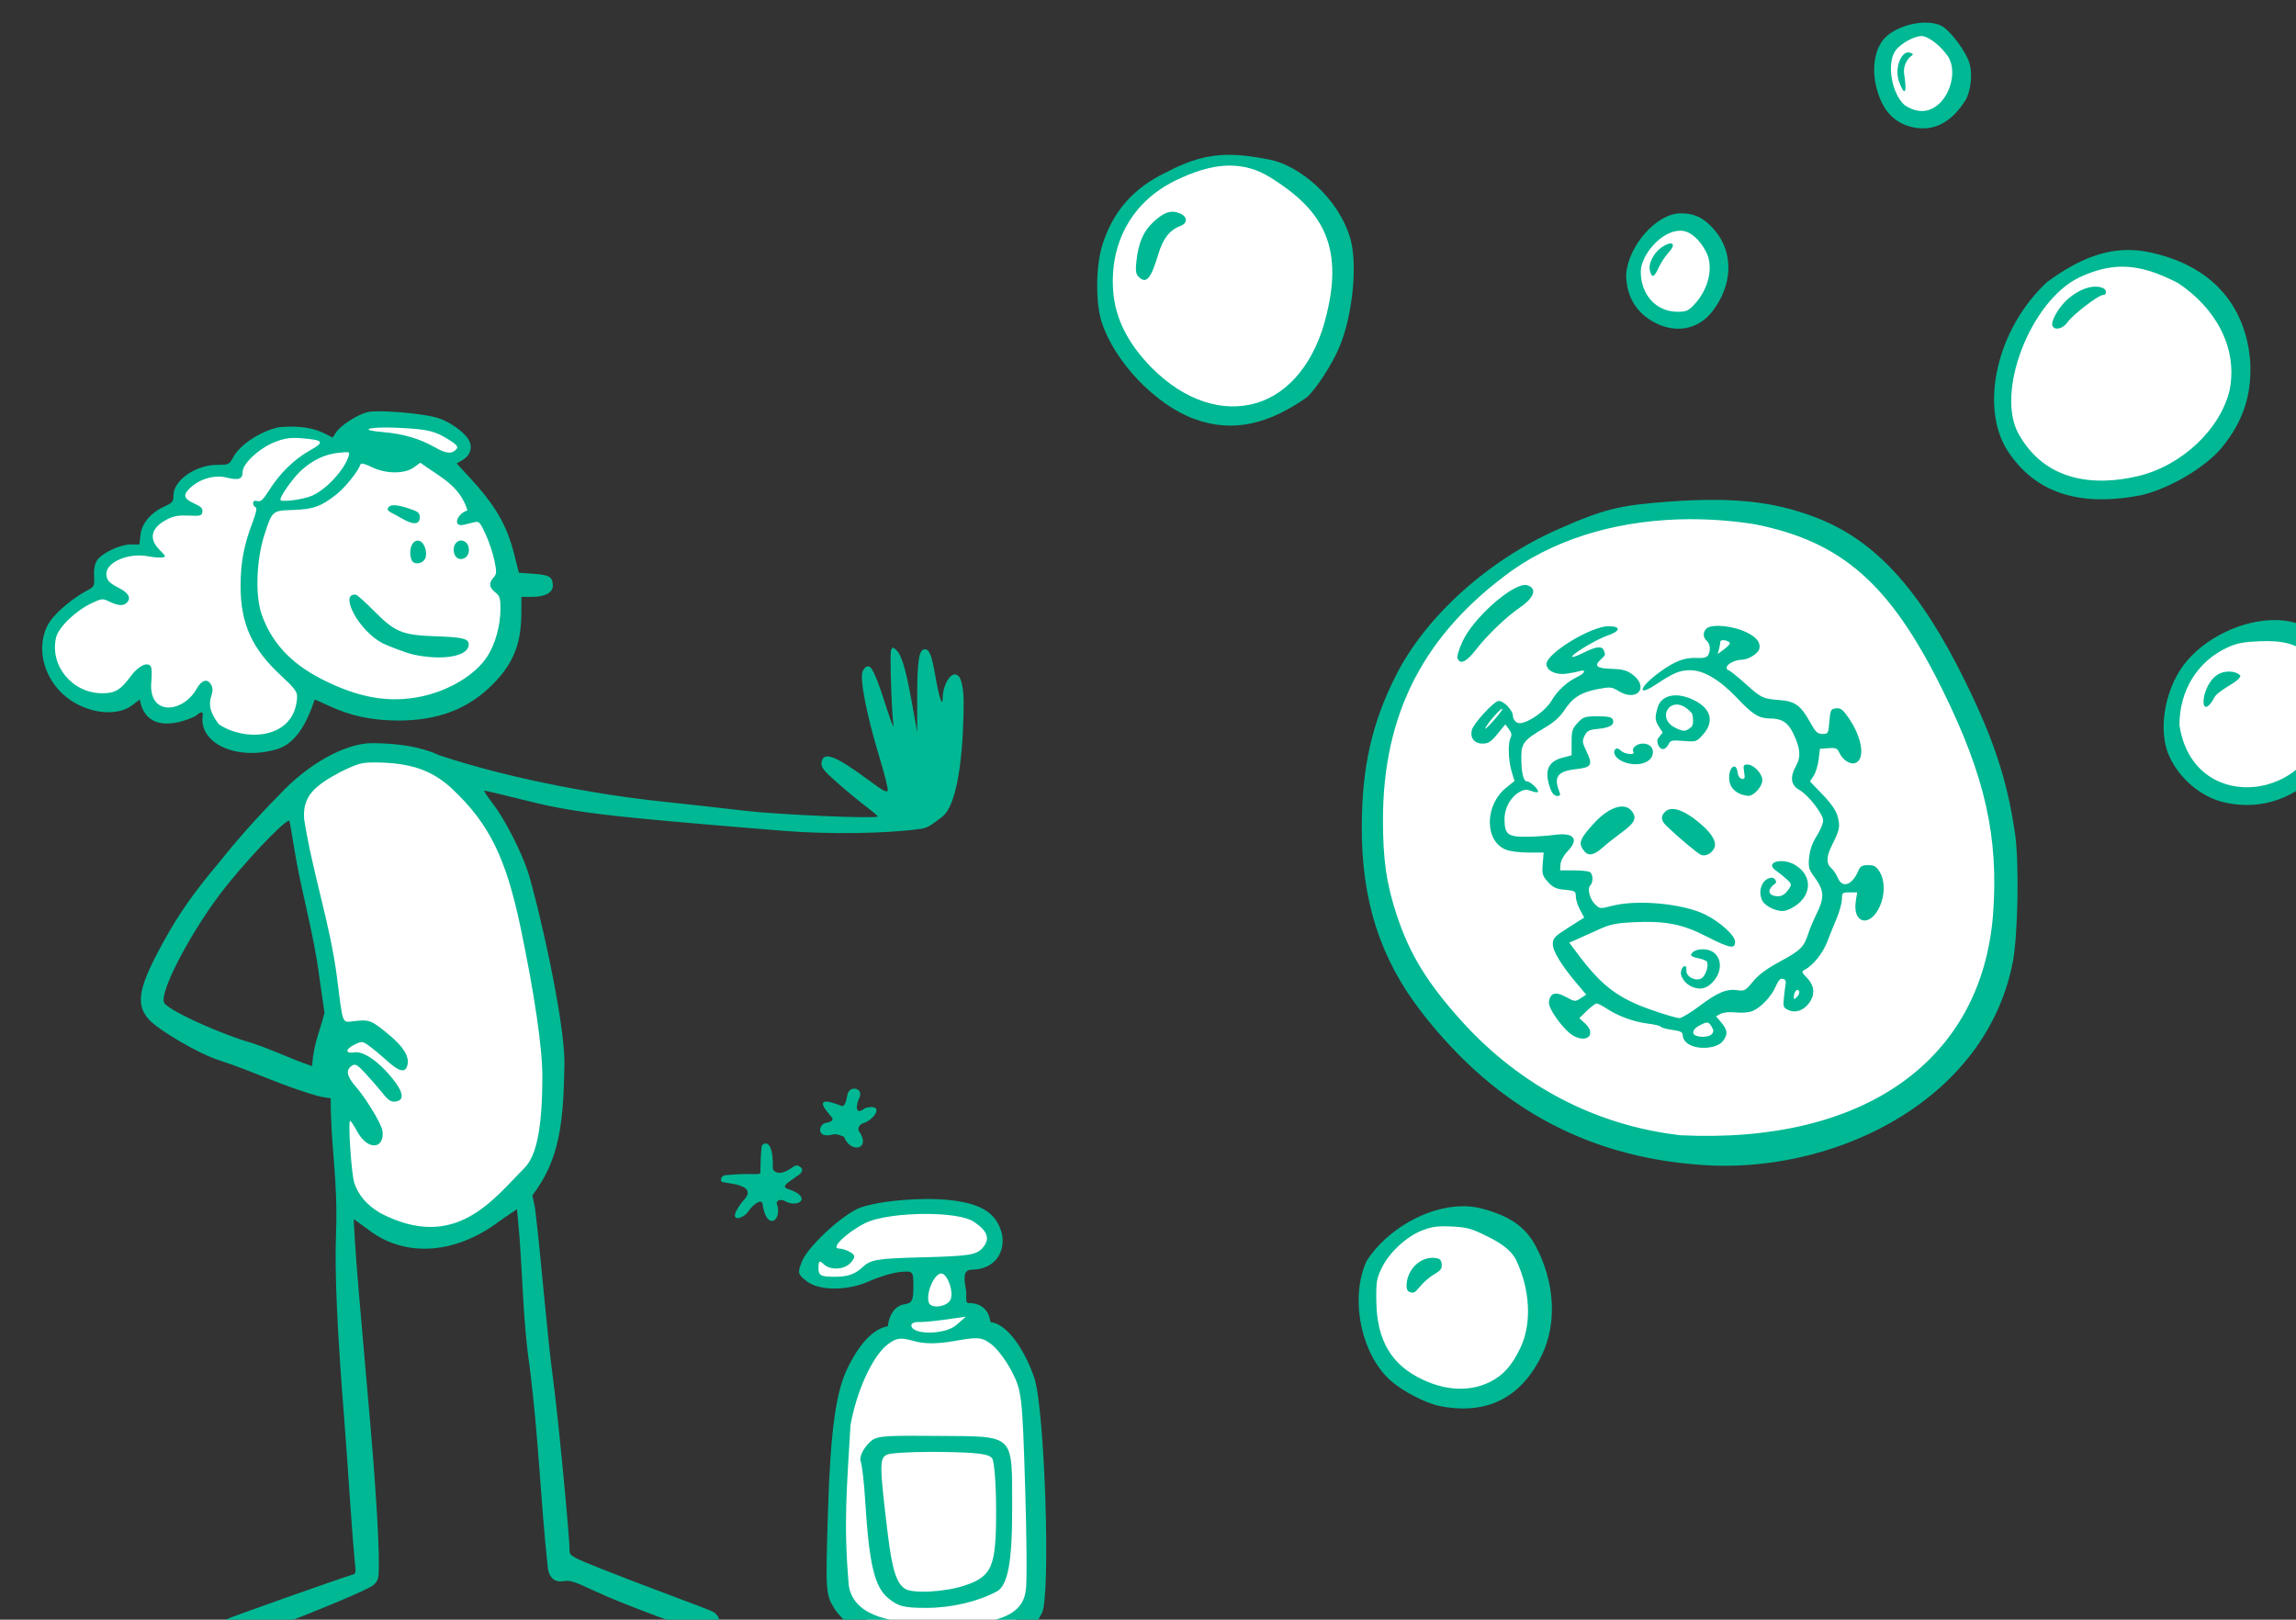 <?xml version="1.0" ?><svg height="377.384mm" viewBox="0 0 534.935 377.384" width="534.935mm" xmlns="http://www.w3.org/2000/svg">
    <rect x="0" y="0" width="534.935" height="377.384" fill="#333333" stroke="none"/>
    <path color="#000" d="m 25224.225,12647.35 c -1.239,0 -2.48,0.08 -3.719,0.271 -19.83,2.996 -33.944,26.639 -31.629,46.504 0.362,19.409 15.995,36.997 38.285,37.518 22.29,0.521 29.167,-28.659 31.411,-46.635 2.103,-16.853 -15.768,-37.599 -34.348,-37.658 z m -606.057,117.031 c -22.71,0.171 -45.064,5.639 -59.922,14.719 -36.574,22.351 -79.54,89.21 -28.879,161.486 29.259,54.654 114.527,66.561 144.063,32.377 64.2,-74.307 45.231,-123.595 24.307,-170.135 -12.423,-27.633 -46.377,-38.696 -79.569,-38.447 z m 392.131,54.279 c -13.425,0.04 -28.667,8.551 -37.666,32.239 -3.98,10.616 -1.229,36.667 19.541,51.191 20.771,14.524 39.444,0 49.938,-23.902 10.493,-23.903 -2.391,-48.328 -17.371,-56.078 -4.213,-2.18 -9.189,-3.465 -14.442,-3.45 z m 399.504,29.791 c -37.304,0.197 -74.71,24.352 -96.687,62.508 -15.65,27.863 -48.748,77.877 9.089,124.264 57.837,46.387 123.841,6.735 155.141,-18.678 31.304,-25.414 50.501,-79.517 -0.02,-136.314 -19.736,-22.186 -43.606,-31.906 -67.519,-31.78 z m -1533.859,142.75 c -33.136,0.627 -46.895,24.639 -46.895,24.639 0,0 -33.407,-20.434 -61.855,-5.072 -20.728,11.193 -25.563,27.435 -25.563,27.435 0,0 -32.863,-3.743 -45.941,8.332 -13.078,12.075 2.465,23.54 2.465,23.54 0,0 -16.987,0.381 -29.641,14.902 -12.653,14.521 -1.953,21.474 -1.953,21.474 0,0 -28.363,-0.152 -42.375,11.924 -14.012,12.075 7.558,26.214 7.558,26.213 0,0 -18.938,5.578 -30.912,12.457 -11.974,6.878 -45.941,23.463 -10.869,65.879 35.072,42.416 70.908,-1.299 70.908,-1.299 0,0 -8.917,21.781 15.625,30.264 24.542,8.484 37.368,-15.897 37.368,-15.897 0,0 -1.7,44.098 46.959,41.959 48.659,-2.14 41.271,-52.734 41.271,-52.734 0,0 29.131,20.483 98.85,21.477 69.72,0.993 91.968,-69.625 80.334,-123.657 -11.634,-54.033 -54.52,-89.724 -54.52,-89.724 0,0 8.956,-1.977 14.354,-9.781 5.397,-7.805 -14.936,-24.725 -49.766,-31.03 -5.541,-1.004 -10.669,-1.391 -15.402,-1.301 z m 1164.886,80.502 c -54.277,0.06 -114.203,13.903 -150.412,33.272 -103.341,51.231 -151.437,176.446 -150.799,246.324 4.024,127.356 60.94,177.655 147.057,234.848 87.176,65.367 197.955,75.662 285.445,26.529 60.723,-34.101 103.993,-93.481 120.288,-165.074 16.295,-71.594 4.283,-149.537 -33.395,-216.684 -36.38,-65.745 -63.173,-117.49 -150.428,-149.98 -19.579,-6.442 -43.084,-9.263 -67.756,-9.235 z m 486.254,105.163 c -23.007,0.313 -51.271,10.387 -72.742,35.191 0,0 -22.364,68.518 12.953,97.697 35.317,29.178 74.761,14.199 99.873,-12.765 25.113,-26.965 13.101,-92.682 -5.138,-109.682 -6.838,-6.374 -18.705,-10.249 -32.737,-10.441 -0.731,-0.01 -1.467,-0.01 -2.209,0 z m -1653.652,111.337 v 0 c -1.006,-0.01 -2.012,-0.01 -3.025,0 -18.351,0.224 -37.59,4.282 -49.997,13.539 -23.353,17.425 -30.4,20.71 -19.445,63.508 0,0 12.266,55.149 21.947,108.723 9.681,53.574 8.919,151.78 12.995,187.012 4.076,35.232 47.98,50.746 72.267,50.441 24.287,-0.306 72.267,-16.355 98.932,-58.16 26.665,-41.805 3.698,-192.1 -18.721,-263.863 -22.419,-71.764 -56.473,-83.457 -76.769,-93.774 -8.918,-4.533 -23.103,-7.268 -38.184,-7.428 z m 477.242,395.247 c -37.704,-0.101 -72.767,16.862 -96.148,38.334 -24.46,39.836 26.469,30.224 49.011,19.875 12.594,-5.782 23.485,-5.83 37.461,-5.477 l 4.873,47.389 c -41.899,3.351 -61.117,36.479 -69.255,79.982 -10.587,56.592 -5.571,130.596 -5.571,130.596 3.469,33.512 10.405,68.172 88.803,66.201 78.398,-1.971 84.788,-17.906 83.602,-68.502 -1.187,-50.596 20.354,-181.438 -53.299,-202.711 -12.801,-11.626 -13.03,-35.584 -16.989,-53.205 63.398,-13.977 28.566,-45.855 -6.193,-51.359 -5.468,-0.748 -10.909,-1.109 -16.295,-1.123 z m 470.885,13.677 c -21.145,-0.331 -44.695,6.787 -64.66,23.43 0,0 -46.594,63.277 4.31,110.059 50.904,46.782 88.564,20.098 111.051,-5.823 22.487,-25.921 18.56,-88.503 -4.467,-110.82 -10.793,-10.461 -27.577,-16.554 -46.234,-16.846 z" fill="#FFFFFF" overflow="visible" paint-order="fill markers stroke" transform="translate(178.945,-33.614) matrix(0.265,0,0,0.265,-6415.509,-3311.701)"/>
    <path d="m 25226.264,12643.715 c -13.729,0.25 -29.775,6.427 -36.805,15.643 -7.264,9.523 -9.472,25.401 -5.674,40.793 5.009,20.291 15.02,31.477 31.766,35.498 20.858,4.642 36.129,-6.46 47.307,-24.699 4.16,-8.435 5.514,-21.827 3.109,-30.766 -2.885,-10.721 -17.371,-30.091 -25.33,-33.867 -3.984,-1.891 -9.001,-2.7 -14.373,-2.602 z m -2.115,11.824 c 0.416,0.02 0.806,0.08 1.164,0.166 6.422,1.576 15.627,9.138 21.566,17.707 12.647,19.634 -8.542,62.915 -38.213,42.823 -11.522,-10.419 -15.906,-37.01 -7.912,-47.987 4.704,-6.458 17.144,-13.066 23.395,-12.709 z m -12.448,14.371 c -6.624,0.362 -11.643,14.358 -8.072,25.036 4.541,13.114 7.672,12.781 4.688,-6.108 -1.216,-7.699 3.658,-13.815 5.484,-15.154 2.864,-2.1 2.867,-2.33 0,-3.43 -0.712,-0.273 -1.414,-0.381 -2.1,-0.344 z m -597.001,90.022 c -18.078,0 -34.387,4.414 -55.555,15.596 -28.703,13.738 -46.793,34.556 -55.965,64.414 -5.65,18.387 -5.808,50.471 -0.336,67.263 11.271,34.571 46.861,72.101 80.84,84.784 35.298,13.175 67.233,3.938 99.746,-19.026 8.841,-8.467 22.056,-28.993 28.418,-44.14 11.643,-27.707 16.139,-72.867 9.506,-95.455 -10.321,-35.138 -44.161,-63.909 -70.772,-69.165 -13.551,-2.676 -25.036,-4.27 -35.882,-4.271 z m 0.959,9.494 c 11.53,0.04 23.348,2.931 35.191,10.25 43.683,27.228 65.305,57.756 49.601,121.027 -9.573,40.308 -32.174,68.736 -61.584,77.473 -29.833,8.857 -63.337,-2.288 -91.48,-30.43 -21.395,-21.395 -32.792,-43.964 -34.51,-68.339 -3.025,-42.892 17.166,-78.535 54.889,-96.897 14.803,-7.134 31.041,-13.147 47.893,-13.084 z m -51.081,40.574 c -4.878,0.148 -9.758,2.947 -16.242,8.924 -8.906,8.207 -13.305,18.419 -15.056,34.945 -0.866,8.171 -0.453,10.866 2.037,13.36 6.629,6.628 10.763,1.85 17.275,-19.961 4.064,-13.619 9.942,-21.166 19.211,-24.668 6.866,-2.594 6.652,-8.274 -0.422,-11.207 -2.367,-0.98 -4.585,-1.46 -6.803,-1.393 z m 447.247,1.381 c -21.134,0.08 -46.099,28.372 -47.934,53.84 0.07,19.348 9.229,34.321 26.162,42.76 18.19,9.064 37.261,5.273 49.18,-9.774 18.684,-23.59 19.471,-52.737 1.963,-72.627 -9.033,-10.262 -17.18,-14.249 -29.371,-14.199 z m -0.536,15.285 c 0.537,0 1.074,0.01 1.608,0.05 8.028,0.618 16.093,8.39 21.347,18.611 6.748,13.123 2.271,32.789 -10.558,46.393 -5.176,5.485 -7.026,6.259 -14.904,6.209 -18.555,-0.115 -32.034,-15 -32.034,-35.377 0.233,-14.403 17.899,-35.766 34.541,-35.891 z m -8.373,11.205 c -1.423,0.06 -3.537,0.809 -6.232,2.371 -7.896,4.584 -13.564,14.811 -11.893,21.463 1.727,6.889 3.735,6.208 7.713,-2.615 1.88,-4.164 5.774,-10.099 8.658,-13.183 4.683,-5.014 4.886,-8.174 1.754,-8.036 z m 401.475,5.76 c -24.056,0.285 -46.415,10.613 -70.379,28.149 -44.784,41.463 -59.408,110.279 -34.715,148.404 28.538,44.062 74.821,47.422 117.697,38.975 24.925,-5.877 56.524,-24.619 70.731,-41.956 18.268,-22.297 26.043,-45.331 24.953,-73.953 -2.024,-33.773 -18.869,-82.306 -87.607,-97.435 -7.074,-1.557 -13.945,-2.264 -20.68,-2.184 z m -4.24,14.662 c 15.574,0 30.871,5.062 48.853,14.323 31.739,21.028 52.827,55.251 45.563,93.839 -8.06,34.604 -41.755,66.5 -80.162,75.881 -39.425,9.425 -82.296,4.632 -105.512,-37.06 -20.43,-36.686 10.553,-116.619 53.021,-137.348 13.842,-6.557 26.124,-9.63 38.237,-9.635 z m -24.11,17.573 c -7.377,0.145 -16.02,4.052 -24.072,11.123 -7.675,6.738 -14.827,19.189 -13.305,23.158 h 0.01 c 1.733,4.517 9.152,2.875 13.199,-2.92 4.606,-6.601 27.17,-23.979 31.133,-23.979 3.721,0 3.668,-4.815 -0.08,-6.252 -2.109,-0.809 -4.428,-1.179 -6.887,-1.13 z m -1507.791,109.597 c -5.119,-0.02 -9.21,0.231 -11.408,0.822 -9.037,2.434 -23.22,11.682 -27.183,17.733 l -2.989,4.562 c -9.983,-5.095 -19.755,-11.494 -47.447,-9.113 -16.389,3.671 -34.054,15.347 -40.041,26.463 -3.411,6.326 -3.928,6.58 -13.82,6.58 -19.025,0 -38.641,13.591 -38.641,26.777 0,5.536 -0.864,6.611 -7.832,9.762 -12.008,5.426 -20.035,14.92 -21.176,25.037 l -0.953,8.451 h -7.693 c -9.392,0 -25.34,7.567 -29.582,14.039 -2.026,3.096 -2.885,7.702 -2.561,13.776 0.471,8.909 0.313,9.216 -6.777,13.016 -12.018,6.443 -26.491,18.578 -31.996,26.835 -13.303,19.944 -6.745,49.818 14.65,66.729 18.041,14.26 43.98,17.379 57.67,6.941 l 6.576,-5.013 c 5.305,28.765 33.064,22.137 48.613,14.777 5.473,-4.305 6.862,-4.563 6.862,-1.277 -4.324,24.697 29.506,40.833 65.412,30.099 17.394,-5.2 27.034,-25.544 32.963,-43.558 0.393,0 5.989,2.467 12.437,5.484 19.008,8.894 38.1,12.943 61.047,12.943 34.854,0 61.138,-9.987 82.584,-31.38 18.441,-18.393 25.524,-35.828 25.604,-63.061 l 0.05,-14.281 h 9.727 c 11.126,0 17.937,-3.719 17.887,-9.78 -0.05,-7.749 -2.877,-9.523 -16.682,-10.49 l -13.166,-0.922 -4.221,-16.73 c -6.44,-25.524 -16.614,-42.835 -40.088,-68.166 l -10.365,-11.184 5.41,-3.195 c 6.631,-3.916 8.793,-11.178 5.221,-17.543 -3.923,-6.991 -17.2,-16.339 -27.588,-19.422 -10.534,-3.128 -35.147,-5.646 -50.504,-5.711 z m 4.399,14.248 c 3.787,-0.02 8.199,0.07 13.092,0.313 24.669,1.237 31.022,2.774 43.078,10.418 7.013,4.447 8.426,6.14 6.785,8.117 -3.89,4.685 -8.98,4.328 -18.842,-1.324 -13.434,-7.698 -28.253,-12.05 -46.141,-13.539 -19.036,-1.588 -14.382,-3.881 2.028,-3.985 z m -79.721,9.141 c 1.965,0 4.122,0.122 6.631,0.324 19.454,1.571 20.455,3.211 6.687,10.955 -13.525,7.609 -26.04,19.889 -35.449,34.793 -5.254,8.326 -7.342,10.238 -10.32,9.459 -2.549,-0.667 -3.731,-0.08 -3.731,1.85 0,1.556 0.964,3.146 2.143,3.539 1.472,0.492 0.627,4.71 -2.713,13.515 -7.584,20.002 -10.427,35.169 -10.457,55.778 -0.05,32.98 10,55.223 35.609,78.82 11.498,10.597 14.116,14.022 14.116,18.475 -1.662,38.012 -46.127,39.82 -68.854,24.224 -7.307,-9.578 -9.273,-16.664 -6.752,-24.306 1.551,-4.685 1.579,-7.435 0.102,-10.192 -3.299,-6.162 -8.537,-4.59 -13.27,3.987 -11.691,20.357 -42.023,23.996 -39.445,-6.731 0.618,-6.142 0.413,-12.251 -0.459,-13.576 -2.904,-4.419 -11.04,-0.374 -17.811,8.846 -8.671,11.813 -13.633,14.757 -24.88,14.757 -26.152,0 -46.219,-24.119 -40.629,-48.834 2.04,-9.02 17.274,-23.785 31.337,-30.373 9.025,-4.227 9.561,-4.268 15.827,-1.281 8.108,3.869 12.595,3.919 15.701,0.176 3.149,-3.796 0.61,-8.069 -7.156,-12.039 -9.132,-4.67 -11.403,-7.214 -11.403,-12.783 0,-10.194 19.537,-18.514 36.1,-15.377 4.977,0.929 10.792,1.45 12.92,1.131 3.593,-0.54 3.427,-1.023 -2.305,-6.754 -9.889,-9.89 -7.393,-19.61 6.908,-26.905 5.511,-2.812 10.128,-3.597 18.766,-3.199 10.398,0.479 11.51,0.175 12.006,-3.299 0.418,-2.914 -1.207,-4.62 -6.801,-7.142 -9.773,-4.409 -10.647,-7.588 -3.834,-13.953 8.587,-8.022 21.498,-11.672 31.957,-9.037 10.546,2.656 14.064,1.399 14.064,-5.02 0,-7.357 15.145,-21.249 28.79,-26.41 6.569,-2.491 10.711,-3.44 16.605,-3.418 z m 46.422,12.547 c 2.349,0.142 2.061,1.184 1.203,3.924 -3.723,11.873 -19.96,29.277 -32.076,34.378 -8.356,3.53 -27.776,5.965 -27.776,3.5 0,-3.518 11.42,-19.533 18.475,-25.906 10.016,-9.049 20.834,-14.137 32.652,-15.355 3.755,-0.388 6.112,-0.627 7.522,-0.541 z m 64.439,9.289 c 16.25,11.962 34.643,19.705 41.405,41.881 -10.011,3.393 -12.983,15.028 -3.233,12.656 2.524,-0.616 6.663,-1.621 9.199,-2.24 4.203,-1.023 5.087,-0.09 10.026,10.597 2.977,6.446 6.454,16.867 7.723,23.162 2.054,10.196 1.965,11.817 -0.813,14.885 -4.345,4.802 -3.893,8.727 1.488,12.961 3.986,3.135 4.61,5.095 4.61,14.488 0,14.569 -4.469,30.854 -11.45,41.731 -10.355,16.14 -33.29,30.132 -57.959,35.357 -28.302,5.997 -55.538,1.257 -87.904,-15.304 -27.262,-13.944 -44.454,-32.665 -52.826,-57.514 -5.58,-16.564 -4.433,-47.377 2.57,-69.137 6.9,-21.442 6.872,-21.418 25.237,-21.998 17.693,-0.558 24.641,-3.045 38.007,-13.609 7.965,-6.3 19.261,-20.378 21.334,-26.596 0.418,-1.257 4.071,-0.331 9.77,2.475 12.359,6.083 28.754,6.23 37.016,0.34 z m 1133.784,32.646 c -10.568,0.06 -21.864,0.53 -34.102,1.389 -45.11,3.167 -58.863,6.552 -99.51,24.488 -61.599,27.182 -116.507,76.789 -142.703,128.924 -20.904,41.605 -29.545,79.856 -29.799,131.875 -0.313,65.65 16.201,116.946 52.838,164.094 66.724,85.876 150.453,129.871 256.028,134.531 112.649,4.084 240.468,-59.272 263.599,-179.391 4.315,-22.407 5.67,-86.485 1.902,-112.408 -6.752,-46.445 -18.45,-82.255 -43.648,-133.599 -39.393,-80.273 -78.259,-123.369 -129.578,-143.672 -28.834,-11.398 -57.285,-16.441 -95.027,-16.231 z m -1156.399,4.727 c -3.701,-0.138 -5.652,1.005 -6.117,3.441 -0.372,1.967 6.554,4.593 11.654,7.68 10.589,6.41 16.535,6.209 16.535,-0.602 0,-3.958 -1.426,-5.065 -10.134,-7.879 -5.122,-1.651 -9.059,-2.533 -11.938,-2.64 z m 1138.629,12.26 c 18.993,-0.06 38.167,1.443 57.145,4.429 76.92,15.281 119.238,52.646 165.201,145.856 37.452,75.956 49.413,129.33 44.302,197.681 -10.417,129.069 -114.787,201.448 -274.687,193.69 -74.436,-8.552 -140.885,-43.208 -192.535,-100.406 -30.074,-33.306 -45.591,-58.624 -56.91,-92.86 -9.136,-27.642 -12.227,-48.83 -12.227,-83.845 0,-93.92 36.179,-163.769 113.764,-219.647 43.609,-30.463 98.968,-44.716 155.947,-44.898 z m -1080.004,18.722 c -4.708,-0.205 -8.414,5.676 -5.967,12.246 1.674,4.498 6.971,5.473 10.508,1.936 3.03,-3.03 2.78,-9.765 -0.463,-12.459 -1.362,-1.13 -2.76,-1.665 -4.078,-1.723 z m -38.248,0.121 c -5.285,-0.145 -8.582,8.956 -5.48,17.043 1.723,4.488 9.691,3.629 11.931,-1.285 2.275,-4.997 -0.42,-13.741 -4.752,-15.404 -0.584,-0.224 -1.152,-0.339 -1.699,-0.354 z m 973.149,38.981 c -12.951,0.64 -45.074,29.18 -54.559,49.449 -3.175,6.783 -5.137,13.393 -4.481,15.1 2.212,5.77 7.863,3.117 16.106,-7.561 9.856,-12.773 26.634,-28.889 38.537,-37.021 12.85,-8.779 15.614,-16.89 6.719,-19.713 -0.681,-0.216 -1.459,-0.297 -2.322,-0.254 z m -1028.821,8.51 c -12.785,-0.05 3.769,31.807 24.768,42.763 4.038,2.062 20.67,8.537 26.865,9.885 24.968,5.432 47.322,1.881 48.691,-7.73 0.868,-6.108 -3.833,-7.45 -29.136,-8.317 -29.305,-1.003 -35.623,-3.631 -54.33,-22.582 -7.553,-7.652 -14.551,-13.768 -15.528,-13.912 -0.474,-0.07 -0.917,-0.106 -1.33,-0.107 z m 1689.508,22.347 c -29.126,-0.541 -63.802,15.614 -81.789,40.143 -16.516,22.522 -22.29,57.676 -12.088,79.834 8.693,18.886 26.331,34.231 45.555,39.635 30.467,8.066 60.898,-0.124 84.672,-24.35 13.748,-14.697 18.217,-26.886 20.482,-55.852 1.434,-18.325 1.204,-22.29 -1.875,-32.248 -5.853,-18.94 -19.008,-36.295 -32.285,-42.597 -6.797,-2.953 -14.517,-4.413 -22.672,-4.565 z m -490.084,5.092 c -4.784,-0.07 -8.681,0.626 -10.535,2.166 -3.515,2.926 -3.508,8.109 0.03,11.043 3.094,2.569 3.584,8.751 1.012,12.818 -1.145,1.806 -4.288,2.529 -9.647,2.215 -10.667,-0.627 -19.446,2.713 -32.904,12.514 -17.777,12.942 -20.525,22.315 -3.166,10.789 15.459,-10.262 20.919,-12.539 30.109,-12.539 11.836,0 26.023,8.423 41.249,24.484 13.806,14.568 19.179,17.898 28.998,17.928 10.211,0.04 15.701,3.533 20.238,12.879 6.434,13.247 7.066,20.831 2.426,29.088 -5.341,9.502 -4.373,16.736 2.767,20.668 8.004,4.412 21.192,21.261 21.192,27.078 0,2.661 -2.544,8.801 -5.653,13.646 -3.785,5.895 -5.971,12.033 -6.625,18.588 -0.844,8.478 -0.342,10.644 3.76,16.233 9.786,13.325 10.116,18.888 2.09,35.011 -2.27,4.561 -5.195,11.61 -6.502,15.665 -3.9,12.114 -6.886,15.099 -24.711,24.71 -11.987,6.461 -19.119,11.726 -24.068,17.764 -6.506,7.941 -7.528,8.509 -13.664,7.578 -9.355,-1.414 -17.515,2.009 -33.551,14.08 -7.673,5.775 -15.582,10.498 -17.582,10.498 -1.997,0 -12.863,-3.208 -24.143,-7.13 -29.245,-10.167 -43.654,-20.934 -63.861,-47.706 l -8.703,-11.531 7.951,-3.49 c 4.373,-1.918 12.928,-5.759 19.008,-8.533 8.965,-4.094 14.538,-5.216 29.482,-5.93 28.108,-1.343 42.78,1.5 64.119,12.426 20.554,10.522 25.256,11.414 25.256,4.791 0,-5.569 -13.245,-17.601 -26.527,-24.1 -19.718,-9.646 -60.078,-13.292 -82.143,-7.422 -9.625,2.562 -10.261,2.511 -14.181,-1.173 -4.883,-4.586 -7.379,-13.955 -4.487,-16.846 2.742,-2.741 2.575,-9.936 -0.273,-11.778 -1.267,-0.821 -7.693,-1.49 -14.281,-1.49 h -11.979 l 0.387,-5.367 c 0.226,-3.094 2.763,-7.812 5.99,-11.143 10.728,-11.07 6.029,-17.082 -11.482,-14.687 -6.315,0.864 -17.557,1.609 -24.989,1.639 -16.013,0.08 -18.738,-2.193 -18.738,-15.67 0,-9.786 5.335,-19.311 13.33,-23.801 3.983,-2.235 6.055,-2.366 10.555,-0.666 3.08,1.161 5.599,1.355 5.599,0.43 0,-2.597 -7.066,-9.053 -9.906,-9.053 -3.048,0 -4.836,-7.959 -4.836,-21.506 0,-11.877 2.562,-15.072 20.422,-25.475 8.147,-4.746 13.547,-9.533 17.354,-15.386 7.252,-11.149 14.78,-15.941 29.361,-18.69 11.126,-2.101 12.392,-1.988 18.236,1.623 16.594,10.254 27.621,-3.621 11.828,-14.886 -4.606,-3.284 -8.737,-4.333 -17.916,-4.586 -13.116,-0.35 -15.581,-2.482 -9.459,-8.184 4.353,-4.057 4.305,-3.92 2.764,-7.934 -1.594,-4.158 -6.833,-3.616 -17.551,1.817 -5.136,2.602 -9.763,4.305 -10.285,3.783 -1.626,-1.625 21.342,-15.506 30.916,-18.685 11.721,-3.895 12.258,-8.256 1.018,-8.256 -15.38,0 -54.575,23.902 -54.575,33.283 0,5.683 8.102,9.729 17.083,8.531 4.287,-0.57 9.66,-1.604 11.941,-2.293 6.327,-1.913 4.936,1.802 -1.895,5.061 -9.104,4.34 -17.458,12.029 -22.591,20.789 -6.119,10.442 -24.753,22.384 -30.295,19.42 -2.049,-1.098 -3.727,-3.7 -3.727,-5.782 0,-5.405 -8.861,-14.258 -13.148,-13.138 -4.633,1.211 -21.59,19.93 -22.946,25.324 -1.756,6.993 2.131,12 9.315,12 5.202,0 7.432,-1.428 13.178,-8.439 l 6.914,-8.44 3.193,4.234 c 2.238,2.965 2.686,5.18 1.5,7.395 -2.495,4.668 -2.056,20.037 0.852,29.701 l 2.546,8.457 -7.353,5.908 c -18.895,15.182 -19.196,46.55 -0.52,54.354 3.576,1.492 12.279,2.654 19.922,2.654 h 13.571 l -0.819,9.873 c -0.738,8.894 -0.284,10.476 4.563,15.901 4.432,4.959 7.079,6.189 14.949,6.945 8.876,0.854 9.564,1.269 9.564,5.779 0,2.674 1.664,7.963 3.696,11.754 l 3.697,6.895 -13.764,8.74 c -12.283,7.803 -13.782,9.366 -13.832,14.525 -0.07,6.216 7.439,18.527 21.367,35.024 l 8.002,9.48 -4.898,3.207 c -4.736,3.103 -5.165,3.064 -12.899,-1.16 -9.235,-5.045 -14.014,-3.611 -14.982,4.502 -0.72,6.006 13.716,25.61 22.016,29.902 12.277,6.349 19.591,-2.032 9.738,-11.162 l -5.006,-4.642 6.633,-6.444 c 3.649,-3.542 7.525,-6.443 8.609,-6.443 1.087,0 5.167,2.113 9.067,4.693 9.815,6.496 24.031,11.63 36.152,13.053 5.62,0.662 10.644,1.89 11.164,2.732 0.519,0.841 5.057,2.075 10.082,2.741 6.936,0.92 9.141,1.975 9.141,4.375 0.686,13.418 26.446,14.317 34.549,6.398 5.364,-6.096 5.231,-10.301 -0.539,-17.16 l -4.682,-5.562 4.064,-2.176 c 2.417,-1.306 7.877,-1.781 13.479,-1.203 5.739,0.593 11.56,0.05 14.902,-1.399 7.335,-3.173 16.603,-13.176 20.207,-21.814 2.042,-4.901 3.888,-6.832 6.082,-6.379 1.983,0.41 2.907,1.989 2.494,4.267 -0.36,1.989 -1.059,7.535 -1.556,12.33 -0.831,8.022 -0.519,8.884 3.953,10.922 6.243,2.845 13.219,0.467 18.185,-6.207 5.387,-7.234 4.789,-15.157 -1.654,-21.888 -5.214,-5.449 -5.265,-5.676 -1.687,-7.637 7.054,-3.867 15.412,-14.343 19.121,-23.969 2.053,-5.331 5.825,-14.665 8.385,-20.746 2.561,-6.082 4.669,-13.751 4.699,-17.045 0.04,-5.65 0.422,-5.99 6.726,-5.99 h 6.688 l -1.16,7.246 c -3.256,20.375 12.409,24.126 21.072,5.047 4.588,-10.125 4.55,-22.628 -0.102,-30.26 -3.012,-4.939 -4.793,-5.99 -10.168,-5.99 -5.356,0 -6.9,0.902 -8.673,5.068 -5.383,12.628 -14.059,15.581 -17.979,6.123 -1.229,-2.967 -3.817,-6.829 -5.752,-8.58 -4.678,-4.231 -4.433,-10.122 0.852,-20.64 6.476,-12.884 7.087,-16.029 4.781,-24.588 -1.447,-5.382 -5.535,-11.369 -13.238,-19.391 l -11.143,-11.601 3.246,-4.956 c 1.786,-2.724 3.762,-9.174 4.393,-14.332 l 1.14,-9.375 7.496,-0.55 c 6.467,-0.476 7.781,0.08 9.59,4.05 3.101,6.808 10.359,11.049 14.821,8.659 7.999,-4.279 4.855,-22.611 -6.768,-39.448 -5.062,-7.332 -6.959,-8.762 -11.02,-8.291 -4.578,0.53 -4.969,1.3 -5.828,11.539 -0.887,10.579 -1.106,10.967 -6.09,10.967 -4.394,0 -6.068,-1.635 -11.181,-10.871 -7.676,-13.859 -13.051,-17.831 -25.436,-18.797 -15.785,-1.234 -16.926,-1.763 -30.966,-14.351 -7.366,-6.606 -14.118,-12.012 -15.008,-12.012 -0.886,0 -1.612,-1.11 -1.612,-2.467 0,-2.823 7.604,-6.744 13.077,-6.744 5.703,0 14.169,-5.071 15.507,-9.285 1.946,-6.131 -3.594,-12.175 -15.166,-16.543 -6.635,-2.504 -14.253,-3.874 -20.404,-3.967 z m 3.682,12.598 c 2.117,-0.05 5.107,0.877 6.039,2.384 0.451,0.73 -1.762,3.236 -4.92,5.569 l -5.74,4.244 1.179,-4.41 c 0.648,-2.425 1.177,-5.37 1.207,-6.543 0.01,-0.826 0.965,-1.212 2.235,-1.244 z m 479.007,0.802 c 16.011,0.133 26.083,3.438 35.672,11.342 12.296,10.135 17.022,38.499 11.082,66.533 -14.264,62.874 -112.592,73.461 -124.408,-3.964 0,-30.47 15.833,-56.097 42.164,-68.246 8.281,-3.822 13.94,-4.929 28.248,-5.53 2.546,-0.106 4.955,-0.153 7.242,-0.135 z m -1208.802,5.772 c -0.618,0.01 -0.979,0.768 -1.557,2.271 -1.186,3.094 0.363,52.314 2.063,65.475 0.456,3.547 -1.697,-1.426 -4.791,-11.055 -9.76,-30.393 -13.623,-39.57 -16.916,-40.203 -1.913,-0.37 -3.952,1.232 -5.28,4.143 -2.855,6.268 3.229,37.824 14.416,74.756 4.451,14.696 7.861,28.163 7.575,29.929 -0.413,2.554 -3.721,0.837 -16.249,-8.441 -30.035,-22.252 -40.737,-26.253 -41.96,-15.69 -0.472,4.07 1.821,6.976 13.89,17.61 7.95,7.006 19.191,16.314 24.981,20.685 5.79,4.371 10.527,8.384 10.527,8.913 0,2.227 -86.34,-1.442 -116.094,-4.934 -17.737,-2.083 -51.842,-5.871 -75.791,-8.422 -52.291,-5.634 -128.808,-18.892 -193.568,-40.422 -14.858,-6.958 -33.872,-10.43 -58.506,-10.683 -25.562,-0.104 -59.131,20.333 -82.092,45.406 -16.679,16.739 -36.132,38.208 -52.664,59.111 -22.553,26.729 -35.701,45.471 -49.449,70.498 -21.824,39.717 -24.599,54.346 -12.85,67.727 8.326,9.484 44.155,30.413 61.465,35.906 32.788,10.721 57.637,23.612 89.883,32.291 l 8.707,1.305 c 0,44.687 6.49,69.569 4.691,119.359 -1.268,34.219 0.947,83.697 7.381,164.928 3.503,44.51 5.489,83.605 9.346,125.734 0.872,5.805 0.519,7.994 -1.371,8.559 -12.818,3.829 -107.319,37.32 -113.496,40.224 -14.174,7.06 -14.968,30.057 10.371,18.694 6.669,-2.544 18.759,-7.096 26.867,-10.117 43.853,-16.333 89.79,-35.625 93.9,-39.436 4.3,-3.986 4.694,-5.606 4.664,-19.635 -0.04,-22.3 -3.078,-71.878 -7.373,-120.326 -9.304,-104.909 -12.673,-145.055 -13.673,-162.728 l -1.075,-18.993 11.772,8.399 c 29.034,23.507 73.971,25.796 117.426,-7.385 l 14.338,-9.764 0.962,9.547 c 4.146,43.408 3.851,86.87 10.366,130.123 8.032,65.142 9.166,113.753 15.875,176.448 1.493,8.48 6.476,12.339 14.095,10.91 5.065,-0.95 9.892,0.583 26.332,8.361 26.459,12.517 92.065,36.592 99.717,36.592 11.308,0 14.628,-12.907 4.678,-18.19 -1.751,-0.93 -18.11,-7.234 -36.354,-14.009 -18.243,-6.776 -45.812,-17.34 -61.269,-23.477 -24.791,-9.844 -28.102,-11.655 -28.102,-15.369 0,-13.672 -10.092,-118.625 -14.699,-152.848 -5.36,-40.01 -9.608,-97.976 -15.676,-148.863 l -2.338,-11.354 c 24.097,-31.573 27.321,-64.244 28.147,-115.257 0.626,-38.654 -24.247,-145.422 -32.34,-169.938 -5.807,-17.6 -19.895,-45.061 -29.889,-58.262 -4.915,-6.497 -8.69,-12.043 -8.386,-12.324 0.301,-0.284 14.647,3.053 31.877,7.414 47.29,11.972 70.762,14.799 231.263,27.856 39.207,3.188 91.508,2.467 119.676,-1.645 6.486,-0.612 9.237,-2.563 19.774,-10.566 16.161,-12.274 19.029,-70.559 19.029,-101.471 0,-9.718 -1.749,-19.93 -4.578,-22.492 -6.424,-5.812 -13.85,8.249 -13.85,19.381 0,8.769 -3.241,-0.508 -6.183,-17.692 -3.398,-19.857 -5.414,-25.146 -9.59,-25.146 -5.037,0 -6.621,9.833 -6.651,41.461 l -0.03,31.328 -4.445,-24.879 c -5.308,-29.696 -9.203,-42.977 -13.823,-47.158 -1.602,-1.456 -2.477,-2.183 -3.095,-2.17 z m 1174.537,21.029 c -2.564,0.03 -5.242,0.527 -7.672,1.543 -18.189,8.418 -18.955,47.125 -4.176,19.942 6.254,-7.312 21.293,-12.554 22.069,-17.868 -1.986,-2.392 -5.948,-3.662 -10.221,-3.617 z m -486.66,20.905 c -7.776,0.145 -13.631,3.965 -15.559,10.904 -2.65,9.545 -2.376,11.449 2.742,18.982 2.714,4.003 1.932,1.882 -1.97,7.621 -3.203,2.219 2.207,16.349 8.656,6.039 1.863,-4.087 2.759,-4.316 13.396,-3.462 11.26,0.905 11.477,0.83 17.317,-5.821 10.617,-12.094 6.382,-24.095 -11.073,-31.387 -4.836,-2.02 -9.437,-2.953 -13.509,-2.876 z m 1.396,8.078 c 3.867,0.05 8.548,2.245 13.342,7.84 0.743,1.941 1.951,9.856 -0.725,12.025 -5.103,4.13 -6.678,4.161 -14.57,0.271 -12.49,-6.482 -7.929,-20.276 1.953,-20.136 z m -153.611,3.679 c 0.09,0.02 0.137,0.1 0.137,0.237 0,1.014 -3.764,5.986 -8.36,11.054 -4.596,5.067 -7.498,7.556 -6.449,5.528 2.542,-4.917 13.333,-17.132 14.672,-16.819 z m 83.996,6.684 c -11.29,0 -12.623,0.435 -17.565,5.725 -4.705,5.037 -5.345,7.084 -5.345,17.123 v 11.402 l -8.233,2.201 c -13.128,3.51 -16.242,12.478 -9.908,28.506 1.182,2.988 3.406,5.068 5.42,5.068 2.906,0 3.147,-0.704 1.619,-4.726 -4.661,-12.26 -0.859,-17.103 14.785,-18.832 14.065,-1.555 15.247,-3.605 9.229,-16.039 -3.497,-7.223 -3.674,-8.784 -1.508,-13.317 2.106,-4.404 3.818,-5.27 12.065,-6.101 10.462,-1.053 14.495,-3.621 12.769,-8.121 -0.854,-2.22 -3.933,-2.889 -13.328,-2.889 z m 39.744,23.957 c -5.485,0 -10.266,4.177 -8.342,7.291 1.961,3.17 -7.691,2.212 -10.992,-1.092 -1.947,-1.943 -3.648,-2.38 -4.799,-1.23 -2.868,2.868 0.269,8.139 6.444,10.828 11.25,4.898 24.243,1.926 26.232,-6.002 1.416,-5.646 -2.203,-9.795 -8.543,-9.795 z m -1115.432,16.6 c 31.558,0.03 51.062,6.684 68.864,23.478 32.313,30.482 47.063,60.469 59.879,121.744 12.26,58.627 19.16,105.774 19.13,131.018 -0.03,44.322 -4.952,69.498 -15.695,80.244 -27.782,27.982 -61.042,74.158 -127.062,39.56 -11.694,-7.08 -18.803,-15.343 -22.543,-26.191 -2.533,-7.355 -5.735,-54.756 -3.698,-54.756 0.6,0 3.295,4.048 5.989,8.996 5.125,9.419 11.784,13.992 17.652,12.127 4.105,-1.302 6.188,-8.071 4.332,-14.082 -2.326,-7.54 -14.988,-27.959 -22.916,-36.959 -8.176,-9.281 -9.16,-15.062 -3.193,-18.728 2.792,-1.716 4.646,-0.575 11.976,7.365 4.771,5.167 11.455,12.884 14.852,17.148 4.885,6.129 7.202,7.638 11.058,7.19 8.321,-0.963 7.331,-8.073 -2.88,-20.684 -12.022,-14.848 -25.272,-23.841 -33.231,-22.549 -8.252,1.341 -7.955,-2.974 0.481,-6.978 6.278,-2.98 6.669,-2.941 12.435,1.156 3.276,2.328 10.32,8.179 15.652,13 11.047,9.994 16.36,11.154 18.161,3.969 1.843,-7.341 -3.319,-15.925 -15.825,-26.334 -15.563,-12.953 -17.412,-13.728 -29.709,-12.44 -12.547,1.309 -10.778,5.52 -16.527,-39.349 -6.123,-46.653 -21.338,-90.786 -28.754,-138.207 -1.455,-19.701 8.493,-28.968 32.086,-41.453 15.084,-7.348 18.466,-8.285 29.486,-8.285 z m 1207.413,1.826 c -3.568,0 -3.893,0.726 -2.946,6.568 0.892,5.499 0.56,6.469 -2.06,5.973 -1.865,-0.352 -3.369,-2.677 -3.723,-5.756 -0.937,-8.151 -6.632,-5.764 -7.359,3.086 -0.62,7.521 2.842,13.183 9.797,16.031 2.027,0.828 5.174,1.543 6.994,1.623 4.834,0.172 12.353,-8.172 12.353,-13.703 0,-5.813 -7.563,-13.822 -13.056,-13.822 z m -110.403,36.892 c -7.032,0.06 -16.249,5.491 -25.158,15.393 -11.537,12.818 -13.008,16.396 -9.156,22.271 4.13,6.304 8.98,5.894 17.26,-1.459 3.804,-3.378 11.681,-9.622 17.509,-13.877 11.304,-8.254 13.123,-12.831 7.547,-18.992 -2.061,-2.278 -4.805,-3.362 -8.002,-3.336 z m 44.797,2.174 c -2.804,-0.08 -5.125,0.76 -6.894,2.529 -4.005,4.005 -3.623,7.625 1.308,12.391 10.472,10.125 27.561,24.437 30.422,25.484 3.96,1.444 8.932,-1.064 11.455,-5.785 2.656,-4.958 -1.42,-12.466 -11.48,-21.142 -10.131,-8.738 -18.641,-13.311 -24.811,-13.477 z m -1216.715,10.385 c 0.226,0 0.372,0.103 0.434,0.305 0.468,1.52 2.203,11.472 3.855,22.113 6.132,38.639 17.315,75.403 22.309,114.25 l 4.641,32.248 c -4.209,16.445 -9.564,26.962 -10.924,46.775 -20.553,-6.84 -40.043,-17.036 -61.034,-22.771 -30.642,-10.356 -65.201,-26.783 -68.923,-32.766 -4.855,-7.796 20.757,-57.904 48.601,-95.08 19.274,-25.734 56.453,-65.158 61.041,-65.074 z m 1312.074,35.441 c -7.157,-0.03 -11.597,3.659 -4.587,8.471 2.709,1.86 6.971,5.287 9.474,7.613 4.128,3.839 4.308,4.599 1.922,8.192 -3.88,5.843 -7.598,7.618 -13.084,6.242 -6.246,-1.569 -5.011,-6.621 0.885,-10.754 2.28,-1.545 -0.978,-5.106 -2.5,-5.146 -8.581,0 -13.464,11.569 -8.66,20.542 1.092,2.042 4.617,4.857 7.83,6.256 v 0 c 7.517,3.274 11.315,3.294 17.453,0.102 18.075,-9.406 19.793,-28.097 3.494,-38.035 -3.983,-2.428 -8.478,-3.463 -12.227,-3.479 z m -69.578,77.547 c -5.375,0.156 -9.773,2.405 -9.773,5.274 0,0.777 2.876,1.951 6.387,2.609 3.512,0.659 6.889,2.017 7.507,3.016 1.979,3.202 -1.173,12.748 -4.865,14.722 -5.374,2.879 -13.776,-1.747 -13.168,-7.248 0.616,-5.567 -3.934,-4.173 -4.76,1.457 -0.665,4.533 3.997,10.781 9.823,13.166 6.907,2.828 12.246,1.758 17.511,-3.509 11.584,-11.585 8.021,-28.209 -6.308,-29.42 -0.798,-0.07 -1.586,-0.09 -2.354,-0.07 z m 83.737,35.688 c 0.499,-0.04 0.982,0.228 1.381,0.873 0.756,1.221 0.03,3.554 -1.614,5.199 -2.486,2.486 -2.983,2.534 -2.953,0.283 0.03,-3.415 1.688,-6.243 3.186,-6.355 z m -79.84,28.767 c 1.812,-0.132 2.802,1.021 4.41,3.596 1.857,2.956 1.909,4.427 0.228,6.449 v 0 c -2.114,2.547 -9.505,3.28 -14.162,1.401 -4.022,-1.625 -2.492,-5.961 3.132,-8.87 3.083,-1.594 4.991,-2.473 6.401,-2.576 z m -749.588,58.043 c -2.517,0.1 -5.097,1.768 -5.805,5.444 -1.214,6.312 -2.407,10.857 -5.496,9.671 -4.027,-1.545 -26.126,-10.617 -10.633,7.268 2.805,3.237 5.823,5.766 -1.57,7.557 -7.82,0 -10.732,14.859 5.316,10.308 2.866,-0.813 9.332,2.092 9.332,2.092 5.974,15.447 24.726,10.954 12.791,-5.539 -0.54,-3.068 1.091,-4.784 3.213,-6.096 10.707,-2.518 20.692,-18.253 2.756,-13.662 -9.788,7.767 -7.973,-3.438 -5.32,-8.715 2.637,-5.245 -0.906,-8.468 -4.584,-8.328 z m -77.912,48.266 c -1.071,0.06 -2.084,0.64 -2.865,1.422 -1.187,1.187 -1.551,20.472 -1.551,23.843 0,3.371 -4.92,0.158 -30.801,2.571 -3.256,0.304 -4.578,3.706 -3.387,5.633 1.19,1.926 34.737,1.331 18.725,17.244 -16.18,20.402 0.402,16.131 4.832,8.963 1.755,-2.839 10.537,-12.209 12.457,-7.018 3.319,25.395 18.111,15.221 12.469,-0.254 0,-2.929 4.735,-3.277 6.578,-2.142 12.065,7.422 26.016,-3.002 3.277,-10.315 -7.138,-2.296 2.077,-6.559 7.447,-10.871 6.661,-3.858 5.422,-6.949 3.893,-8.164 -3.979,-3.164 -5.2,-1.202 -10.287,1.996 -9.358,5.884 -14.332,1.32 -14.272,-1.139 0.429,-17.503 -3.303,-21.956 -6.515,-21.769 z m 140.888,48.803 c -24.096,0.147 -50.77,3.836 -61.191,9.236 -16.506,8.554 -42.432,33.31 -47.371,45.232 -4.298,10.377 -4.01,11.673 3.957,17.797 11.284,8.675 36.162,8.6 55.471,-0.166 8.206,-3.725 20.19,-7.284 26.631,-7.91 11.484,-1.116 11.711,-0.865 11.711,13.065 0,12.025 -1.226,14.377 -7.991,15.337 -8.806,1.366 -13.573,10.26 -14.511,19.291 -18.969,3.173 -31.912,30.051 -34.653,35.325 -10.823,20.817 -15.695,55.339 -17.941,127.115 -2.188,69.892 -1.981,73.279 5.203,85.047 4.115,6.74 13.534,15.921 20.932,20.4 12.625,7.643 17.161,8.149 73.816,8.149 66.706,0 77.532,-2.918 88.145,-23.782 7.883,-15.497 2.551,-179.82 -6.717,-206.99 -8.074,-23.67 -23.246,-47.301 -38.557,-48.953 -1.187,-9.678 -7.095,-16.781 -19.262,-16.719 -3.418,0.02 -1.059,-6.008 -2.461,-13.332 -2.296,-11.993 -0.786,-16.06 5.979,-16.06 18.351,-0.316 28.995,-13.816 25.978,-31.106 -4.606,-18.188 -17.178,-26.605 -44.628,-29.875 -6.762,-0.805 -14.507,-1.151 -22.54,-1.101 z m 471.35,6.338 c -31.241,0.479 -66.017,20.863 -83.523,47.849 -15.084,32.151 -5.378,81.662 20.617,105.152 10.652,9.626 31.151,20.26 43.863,22.752 40.999,8.041 71.397,-7.238 89.504,-44.984 13.383,-27.897 11.379,-63.901 -5.309,-95.424 -9.16,-17.301 -23.043,-26.925 -48.293,-33.48 -5.41,-1.361 -11.074,-1.954 -16.859,-1.865 z m -471.482,6.771 c 18.179,0 35.185,2.158 42.049,6.65 12.897,8.441 15.198,15.425 7.783,23.618 -5.213,5.761 -12.402,6.855 -51.641,7.857 -41.521,1.06 -46.341,1.875 -54.078,9.152 -6.017,5.66 -12.827,7.991 -23.355,7.991 -12.945,0 -14.862,-1.009 -14.862,-7.813 0,-6.076 0.946,-6.865 4.26,-3.551 6,6.001 18.868,5.295 24.371,-1.336 3.849,-4.638 3.772,-6.149 -0.453,-8.822 -2.804,-1.774 -7.344,-3.251 -10.088,-3.279 -7.858,-0.09 6.138,-13.788 22.738,-22.26 10.562,-5.39 32.672,-8.197 53.276,-8.207 z m 454.855,10.863 c 2.316,-0.02 4.927,0.06 8.01,0.217 13.258,0.671 17.084,1.732 30.863,8.561 8.746,4.362 20.329,10.536 25.565,20.976 12.4,26.229 13.853,55.751 3.789,77.022 -7.411,15.664 -15.298,24.457 -27.108,30.23 -17.036,8.323 -37.304,7.711 -57.98,-1.756 -28.359,-12.983 -41.28,-34.703 -41.662,-70.025 -0.183,-16.664 0.29,-19.428 4.947,-28.912 6.702,-13.647 21.947,-27.621 35.857,-32.869 6.471,-2.443 10.771,-3.387 17.719,-3.444 z m -8.941,27.721 c -7.362,-0.107 -14.771,4.25 -19.201,11.42 -4.279,6.924 -5.131,16.974 -1.561,18.416 4.077,1.644 4.716,1.322 10.002,-5.045 2.862,-3.447 8.355,-8.115 12.211,-10.375 5.678,-3.33 6.902,-5.028 6.449,-8.938 -0.456,-3.935 -1.646,-4.932 -6.43,-5.396 -0.489,-0.05 -0.979,-0.08 -1.47,-0.08 z m -432.094,13.773 c 5.644,0.06 11.613,17.522 7.795,23.7 -3.595,5.818 -16.638,7.311 -18.625,2.132 -2.867,-7.47 3.948,-24.553 10.285,-25.783 0.181,-0.03 0.363,-0.05 0.545,-0.05 z m 21.68,37.995 -8.383,7.314 c -10.096,8.809 -39.553,8.937 -39.553,0.172 0,-1.688 2.795,-2.935 6.213,-2.77 3.418,0.166 14.204,-0.829 23.969,-2.209 z m 9.306,18.968 c 5.376,0.123 8.398,1.762 13.141,5.303 5.118,3.821 13.301,14.799 18.187,24.395 8.452,16.598 9.01,21.505 11.463,100.89 1.418,45.894 1.673,86.641 0.565,90.547 -2.839,32.823 -53.001,29.947 -80.615,29.891 -45.393,-0.306 -70.633,-9.746 -74.916,-33.014 -5.003,-55.719 -1.639,-86.975 1.369,-141.205 5.326,-30.569 19.616,-61.593 32.959,-71.555 7.609,-5.681 10.956,-6.099 22.732,-2.847 9.911,2.736 20.18,2.703 36.379,-0.118 8.949,-1.558 14.555,-2.382 18.736,-2.287 z m -58.976,85.737 c -29.583,0.05 -31.331,1.438 -37.381,8.396 -4.327,4.976 -6.636,11.101 -5.399,14.324 1.189,3.098 2.953,18.533 3.922,34.299 3.392,55.249 8.111,75.531 19.871,85.426 9.036,7.604 14.133,8.923 34.309,8.879 21.584,-0.05 44.763,-5.472 61.387,-14.369 9.941,-5.32 13.764,-26.151 13.65,-74.35 -0.156,-64.982 2.986,-61.961 -65.035,-62.48 -10.187,-0.08 -18.497,-0.138 -25.324,-0.125 z m 19.109,14.15 c 2.798,0 5.652,0.02 8.531,0.06 32.708,0.451 42.617,1.732 45.219,5.847 1.833,2.899 3.357,23.325 3.387,45.393 0.07,49.473 -3.418,57.96 -27.111,66.033 -17.323,5.903 -46.271,7.526 -53.084,2.977 -7.569,-5.054 -11.317,-17.134 -15.135,-48.77 -7.184,-59.526 -7.268,-65.612 -0.951,-68.976 2.786,-1.484 19.561,-2.533 39.144,-2.559 z" fill="#00B894" transform="translate(178.945,-33.614) matrix(0.265,0,0,0.265,-6415.509,-3311.701)"/>
</svg>
